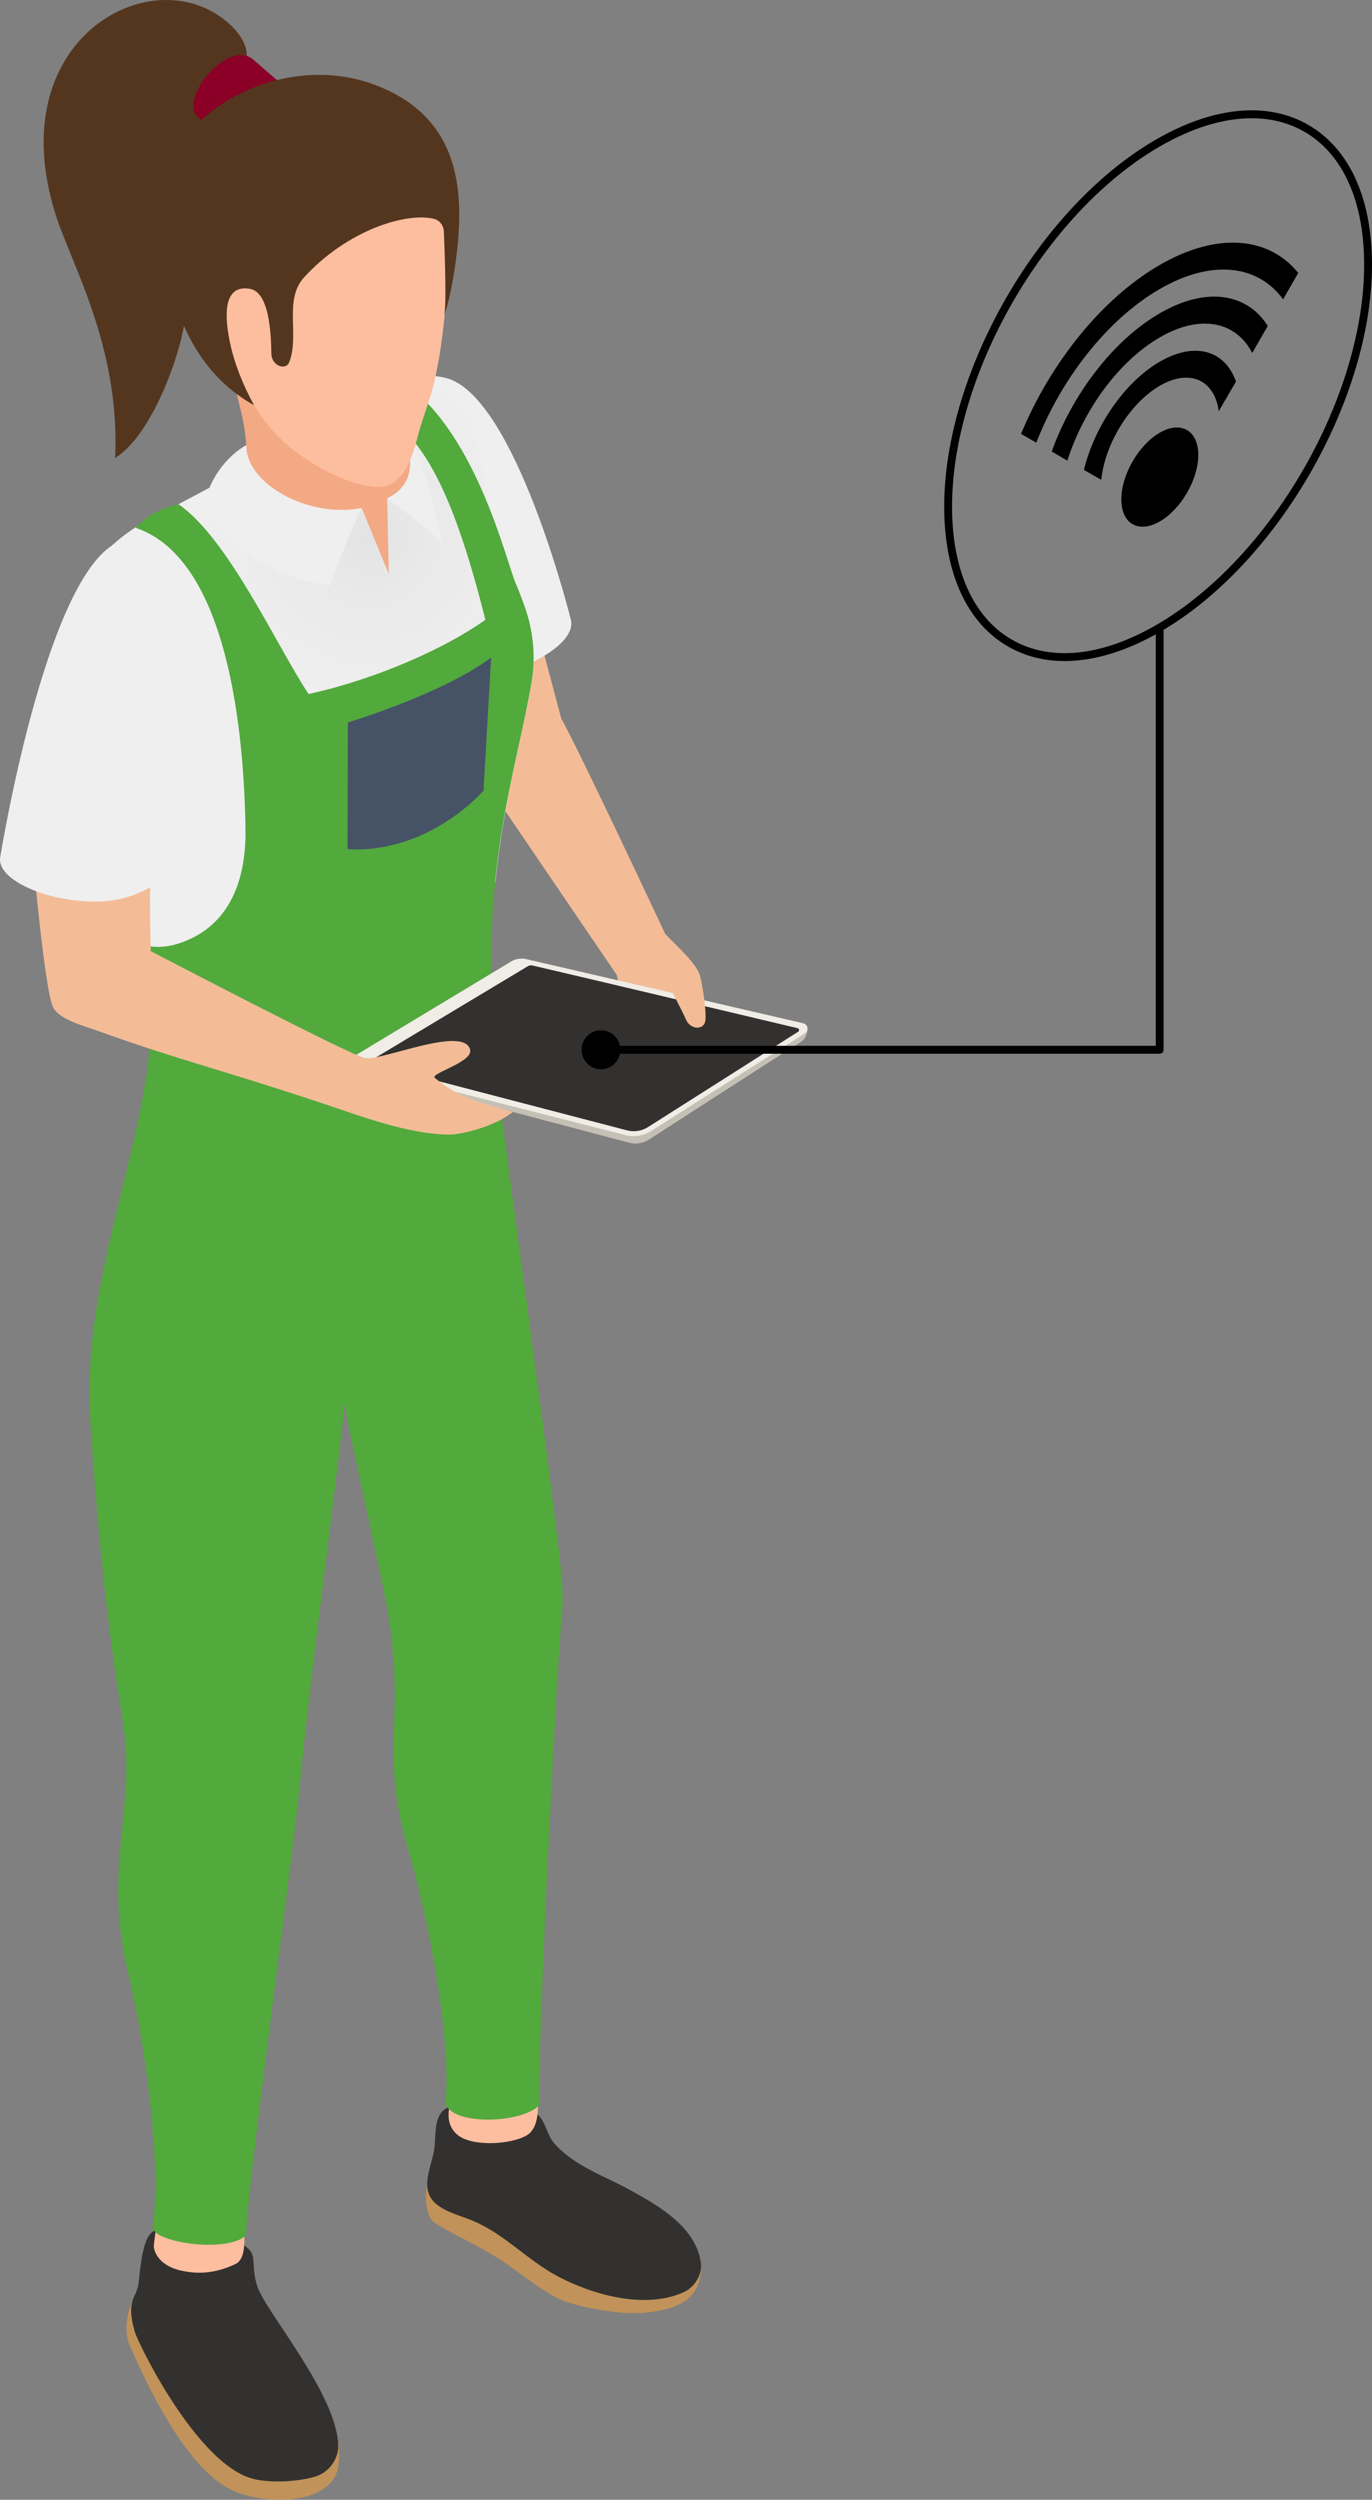 <svg width="95" height="173" viewBox="0 0 95 173" fill="none" xmlns="http://www.w3.org/2000/svg">
<rect x="0" y="0" width="95" height="173" fill="#808080" stroke="none"/>
<path d="M46.075 64.665C46.075 64.665 40.198 52.122 38.861 49.722L36.849 42.163C34.49 43.105 32.411 44.164 30.095 45.191L33.438 53.855L42.709 67.476C42.986 68.65 43.056 69.902 43.508 71.027C43.859 71.908 44.438 72.698 45.188 73.28C45.708 73.684 46.362 73.999 47.008 73.879C47.704 73.751 48.234 73.132 48.454 72.456C48.674 71.778 48.635 71.047 48.57 70.339C48.452 69.086 48.234 68.536 47.904 67.318C47.667 66.449 46.739 65.274 46.075 64.665Z" fill="#F3BC97"/>
<path d="M39.505 42.804C40.253 45.11 33.265 47.863 30.209 47.041C30.209 47.041 25.667 35.494 25.845 30.886C26.006 26.721 28.772 25.567 30.941 26.176C35.707 27.518 39.505 42.804 39.505 42.804Z" fill="#EFEFEF"/>
<path d="M29.595 151.215C29.424 151.639 29.379 153.403 30.166 153.878C31.848 154.891 32.665 155.149 34.557 156.326C35.846 157.13 37.805 158.858 39.287 159.325C40.781 159.796 43.133 160.214 44.713 160.047C46.788 159.828 48.46 159.235 48.55 156.99C48.603 155.65 47.457 154.688 47.329 154.603C46.228 153.874 41.973 153.775 39.721 152.78C37.338 151.725 34.932 150.75 32.635 149.603C31.61 149.088 29.644 150.929 29.595 151.215Z" fill="#C19259"/>
<path d="M30.211 152.534C28.962 151.509 29.928 149.908 30.083 148.629C30.174 147.878 30.058 146.676 30.649 146.101C31.461 145.306 33.292 145.856 34.29 145.894C35.039 145.921 36.363 145.817 37.028 146.189C37.744 146.589 37.835 147.709 38.355 148.304C39.76 149.914 41.835 150.571 43.672 151.586C45.633 152.668 48.197 154.14 48.532 156.605C48.642 157.408 48.106 158.277 47.372 158.616C44.764 159.824 41.174 158.88 38.63 157.54C36.543 156.442 34.898 154.579 32.721 153.681C31.866 153.328 30.925 153.121 30.211 152.534Z" fill="#33312F"/>
<path d="M9.23 159.16C8.707 160.143 8.631 161.527 8.945 162.242C10.761 166.391 13.464 171.533 16.602 172.55C19.395 173.455 22.33 172.954 23.182 171.419C23.8 170.303 23.255 168.104 23.255 168.104C22.683 166.984 19.749 165.723 18.351 163.843C16.869 161.852 14.449 160.683 12.572 159.118C11.728 158.417 9.336 158.907 9.23 159.16Z" fill="#C19259"/>
<path d="M9.331 161.365C8.672 159.085 9.51 159.022 9.608 157.938C9.74 156.497 9.952 154.989 10.484 154.518C10.704 154.325 10.988 154.195 11.247 154.091C12.074 153.754 12.935 153.895 13.805 154.043C15.108 154.266 16.099 154.698 17.126 155.559C17.823 156.144 17.342 156.767 17.821 158.237C18.382 159.968 23.25 165.591 23.419 169.16C23.47 170.209 22.752 171.145 21.743 171.419C20.532 171.748 18.916 171.842 17.68 171.586C13.756 170.774 9.577 162.213 9.331 161.365Z" fill="#33312F"/>
<path d="M31.271 144.165C33.23 144.514 35.338 144.985 37.191 144.542C37.22 145.162 37.523 147.179 36.457 147.788C35.34 148.426 32.578 148.598 31.605 147.681C30.941 147.056 31.016 146.306 31.151 145.545C31.23 145.097 31.261 144.634 31.271 144.165Z" fill="#FCBE9F"/>
<path d="M10.996 153.101C11.385 153.143 11.775 153.2 12.17 153.296C13.768 153.686 15.289 154.158 16.912 154.347C16.918 155.041 17.034 156.343 16.292 156.69C15.006 157.293 13.764 157.449 12.386 157.1C11.611 156.903 10.845 156.416 10.659 155.573C10.596 155.279 11.012 153.103 10.996 153.101Z" fill="#FCBE9F"/>
<path d="M10.286 67.541C12.675 66.928 15.191 68.197 17.529 67.639C21.315 66.132 25.135 64.689 28.953 63.218C30.69 62.55 32.478 61.805 34.302 61.047C34.857 55.532 36.096 51.324 36.797 47.27C37.103 45.492 36.934 43.667 36.328 41.97C36.133 41.426 35.921 40.871 35.715 40.394C34.792 38.261 34.113 36.024 33.654 33.744C32.786 29.433 32.249 26.749 30.333 26.144C29.398 25.848 28.576 26.288 28.268 26.436C27.767 26.676 10.777 35.75 10.086 36.097C9.077 36.603 7.901 37.532 7.312 38.206C5.905 39.82 8.517 50.104 9.838 63.126C10.286 67.541 10.286 67.541 10.286 67.541Z" fill="url(#paint0_radial_303_684)"/>
<path d="M38.916 109.487C38.53 104.578 34.592 76.778 34.457 74.93C34.341 73.363 34.231 71.847 34.154 70.728C33.403 59.787 35.752 53.362 36.806 47.207C37.107 45.449 36.926 43.648 36.327 41.968C36.133 41.422 35.921 40.869 35.715 40.39C35.059 38.874 33.014 30.07 28.048 26.548C27.657 26.753 26.77 27.222 25.565 27.863C28.213 29.727 30.694 31.201 33.607 42.893C30.963 44.789 26.179 46.977 21.364 48.031C19.115 44.621 15.831 37.329 12.386 34.911C10.454 35.246 9.393 36.527 9.393 36.527C15.776 38.677 16.901 50.617 16.999 57.414C17.046 60.645 16.061 64.127 12.325 65.31C11.542 65.558 10.796 65.582 10.082 65.454C11.022 70.428 10.317 74.697 8.702 81.296C7.322 86.927 5.852 92.541 6.246 98.328C6.692 104.887 7.259 111.509 8.468 118.892C9.532 125.388 7.023 128.97 8.912 136.723C9.983 141.12 11.224 149.715 10.56 154.201C10.847 155.24 15.782 155.924 17.052 154.688C16.956 152.405 20.33 128.301 20.817 122.954C21.331 117.292 23.602 100.222 23.849 97.207C24.485 100.585 26.006 107.177 26.705 110.747C27.239 113.476 27.433 116.261 27.29 119.038C27.259 119.663 27.237 120.294 27.231 120.897C27.212 123.374 27.6 125.818 28.309 128.189C29.604 132.521 31.279 141.026 30.849 145.529C31.189 147.12 36.153 146.978 37.356 145.677C37.142 143.402 38.494 116.066 38.899 111.803C38.969 111.031 38.977 110.262 38.916 109.487Z" fill="#52A93C"/>
<path d="M16.565 24.258C17.162 23.41 18.773 23.86 19.759 23.911C21.309 23.992 22.864 24.081 24.405 24.274C24.785 24.321 26.703 24.4 26.794 24.965C26.953 25.953 28.124 28.101 28.171 29.098C28.171 29.098 29.373 33.982 26.809 34.491L26.917 39.706L25.049 35.161C21.494 36.592 17.909 33.712 16.963 32.979C17.482 29.378 15.937 26.962 16.239 25.608C16.276 25.429 16.48 24.376 16.565 24.258Z" fill="#F3A984"/>
<path d="M28.164 30.853C28.164 30.853 29.228 33.318 26.81 34.487C27.881 35.273 29.564 36.586 30.692 37.585C30.545 37.254 29.556 32.581 28.529 30.447C28.117 29.589 28.219 30.415 28.164 30.853Z" fill="#EFEFEF"/>
<path d="M25.047 35.159C25.047 35.159 23.948 37.331 22.884 40.532C17.007 39.698 14.418 36.018 14.49 33.797C14.838 32.875 15.772 31.503 17.066 30.801C16.948 33.355 21.2 35.894 25.047 35.159Z" fill="#EFEFEF"/>
<path d="M20.872 8.57C21.572 7.801 21.437 7.176 20.999 6.648C20.616 6.187 20.002 6.175 19.513 5.832C18.73 5.282 17.925 4.397 17.089 3.93C17.132 3.061 16.534 2.202 15.701 1.498C10.478 -2.917 0.024 2.692 3.842 14.825C4.945 18.328 8.311 23.941 7.975 31.694C10.492 30.155 12.547 24.532 12.841 21.883C13.144 19.169 12.692 16.831 12.814 14.102C12.89 12.34 20.169 9.34 20.872 8.57Z" fill="#54361F"/>
<path d="M21.555 7.829C21.198 7.279 20.581 6.778 20.094 6.343C19.315 5.645 18.44 4.925 17.574 4.155C15.882 2.619 12.443 6.668 13.646 8.047C13.833 8.28 15.947 9.792 15.947 9.792C16.618 10.767 20.308 10.639 21.168 9.894C22.028 9.153 21.963 8.457 21.555 7.829Z" fill="#8B0026"/>
<path d="M28.996 29.948C28.601 31.406 28.161 33.176 26.758 33.614C25.066 34.142 20.634 32.08 18.504 29.359C16.019 26.181 14.633 21.428 15.491 19.189C16.131 17.519 19.02 16.209 20.541 15.034C21.635 14.189 22.877 13.65 24.098 13.178C27.686 11.786 30.841 11.922 30.941 15.543C30.992 17.374 31.023 19.273 30.858 21.099C30.336 26.895 29.569 27.831 28.996 29.948Z" fill="#FCBE9F"/>
<path d="M31.691 16.91C32.117 12.525 31.482 7.953 25.945 5.867C20.62 3.863 14.034 6.415 11.602 11.37C10.933 12.734 10.76 14.279 10.96 15.787C11.94 23.164 14.555 26.329 17.591 28.046C16.833 26.652 16.223 25.172 15.905 23.617C15.465 21.467 15.614 19.701 17.305 19.989C18.661 20.22 18.767 23.121 18.79 24.481C18.804 25.32 19.782 25.655 20.017 25.086C20.767 23.265 19.623 20.752 21.056 19.193C24.092 15.887 28.161 14.677 30.057 15.148C30.452 15.247 30.715 15.61 30.733 16.018C30.794 17.46 30.919 20.913 30.768 21.798C30.768 21.8 31.378 20.137 31.691 16.91Z" fill="#54361F"/>
<path d="M46.23 73.071L55.911 71.216C55.911 71.216 55.908 71.843 55.458 72.103C55.009 72.365 44.927 78.871 44.927 78.871C44.521 79.131 44.024 79.208 43.559 79.082L24.382 74.009C24.209 73.938 24.026 73.562 24.077 73.445L46.23 73.071Z" fill="#C5C0B6"/>
<path d="M36.363 66.36L55.601 70.812C55.941 70.874 56.029 71.321 55.739 71.508L45.072 78.28C44.552 78.609 43.92 78.712 43.323 78.56L24.232 73.704C24.042 73.654 24.005 73.4 24.173 73.3L35.401 66.535C35.69 66.364 36.031 66.301 36.363 66.36Z" fill="#F0ECE6"/>
<path d="M36.545 66.87C36.644 66.811 36.748 66.79 36.86 66.815C40.073 67.558 55.218 71.155 55.218 71.155C55.338 71.177 55.37 71.335 55.266 71.401L44.886 77.99C44.584 78.183 44.236 78.286 43.877 78.286C43.722 78.286 43.565 78.266 43.414 78.227L25.854 73.646C25.698 73.607 25.669 73.398 25.806 73.315L36.545 66.87Z" fill="#33312F"/>
<path d="M10.48 59.336C10.297 61.279 10.441 65.824 10.441 65.824C10.441 65.824 24.306 73.069 25.292 73.229C26.456 73.416 32.066 70.96 32.551 72.624C32.804 73.489 29.828 74.26 30.095 74.587C31.505 75.726 32.421 76.108 35.509 76.954C34.125 78.053 31.811 78.519 31.184 78.521C28.317 78.525 24.866 77.204 22.567 76.437C15.303 74.013 12.28 73.333 6.786 71.347C5.818 70.996 4.173 70.594 3.69 69.738C3.096 68.654 2.246 58.973 2.246 58.973L10.48 59.336Z" fill="#F3BC97"/>
<path d="M12.19 59.426C11.891 60.759 9.659 62.182 7.333 62.363C3.775 62.639 -0.265 60.986 0.014 59.334C0.014 59.334 3.017 40.632 7.859 37.684C10.672 35.971 12.454 39.377 13.375 41.359C13.73 49.211 12.19 59.426 12.19 59.426Z" fill="#EFEFEF"/>
<path d="M47.504 70.57C47.808 71.273 48.79 71.333 48.847 70.57C48.91 69.728 48.566 67.718 48.415 67.363C48.056 66.514 46.715 65.317 46.075 64.665C45.72 64.304 45.372 65.246 46.148 67.728C46.34 68.339 47.18 69.819 47.504 70.57Z" fill="#F3BC97"/>
<path d="M34.003 45.508C30.662 48.019 24.087 50 24.087 50L24.065 58.768C29.726 59.099 33.481 54.714 33.481 54.714L34.003 45.508Z" fill="#465266"/>
<path d="M73.716 45.748C72.283 45.748 70.955 45.411 69.783 44.733C66.956 43.099 65.392 39.684 65.378 35.119C65.35 25.785 71.912 14.371 80.005 9.679C83.99 7.369 87.753 7.002 90.597 8.648C93.424 10.282 94.986 13.695 95 18.264C95.025 27.6 88.464 39.012 80.373 43.704C78.031 45.062 75.766 45.748 73.716 45.748ZM80.276 10.154C72.335 14.76 65.894 25.96 65.922 35.121C65.936 39.483 67.402 42.729 70.052 44.262C72.725 45.805 76.294 45.443 80.1 43.231C88.04 38.627 94.48 27.429 94.456 18.264C94.443 13.9 92.976 10.654 90.326 9.121C87.655 7.58 84.088 7.946 80.276 10.154Z" fill="black"/>
<path d="M80.298 29.949C81.766 29.098 82.965 29.784 82.971 31.479C82.977 33.174 81.784 35.231 80.315 36.083C78.847 36.934 77.648 36.262 77.642 34.569C77.638 32.874 78.829 30.801 80.298 29.949ZM75.055 32.521L76.254 33.207C76.507 30.718 78.217 27.91 80.309 26.695C82.388 25.489 84.11 26.309 84.388 28.461L85.58 26.404C84.832 24.269 82.761 23.607 80.304 25.032C77.836 26.463 75.775 29.535 75.055 32.521ZM72.825 31.246L73.907 31.881C75.004 28.406 77.442 25.01 80.3 23.353C83.146 21.703 85.596 22.267 86.707 24.429L87.782 22.559C86.357 20.29 83.531 19.811 80.296 21.687C77.047 23.572 74.232 27.32 72.825 31.246ZM70.699 30.03L71.755 30.635C73.461 26.252 76.639 22.127 80.29 20.01C83.929 17.901 87.107 18.341 88.844 20.714L89.894 18.889C87.871 16.398 84.316 16.011 80.286 18.347C76.244 20.688 72.703 25.188 70.699 30.03Z" fill="black"/>
<path d="M42.954 72.651C42.954 73.396 42.353 73.999 41.611 73.999C40.869 73.999 40.269 73.396 40.269 72.651C40.269 71.906 40.869 71.303 41.611 71.303C42.353 71.303 42.954 71.906 42.954 72.651Z" fill="black"/>
<path d="M80.298 72.925H41.611C41.462 72.925 41.338 72.801 41.338 72.651C41.338 72.501 41.462 72.377 41.611 72.377H80.025V43.468C80.025 43.318 80.148 43.194 80.298 43.194C80.447 43.194 80.57 43.318 80.57 43.468V72.651C80.57 72.801 80.447 72.925 80.298 72.925Z" fill="black"/>
<defs>
<radialGradient id="paint0_radial_303_684" cx="0" cy="0" r="1" gradientUnits="userSpaceOnUse" gradientTransform="translate(25.597 37.152) scale(11.758 11.806)">
<stop stop-color="#E3E3E3"/>
<stop offset="0.351" stop-color="#E9E9E9"/>
<stop offset="1" stop-color="#EFEFEF"/>
</radialGradient>
</defs>
</svg>
